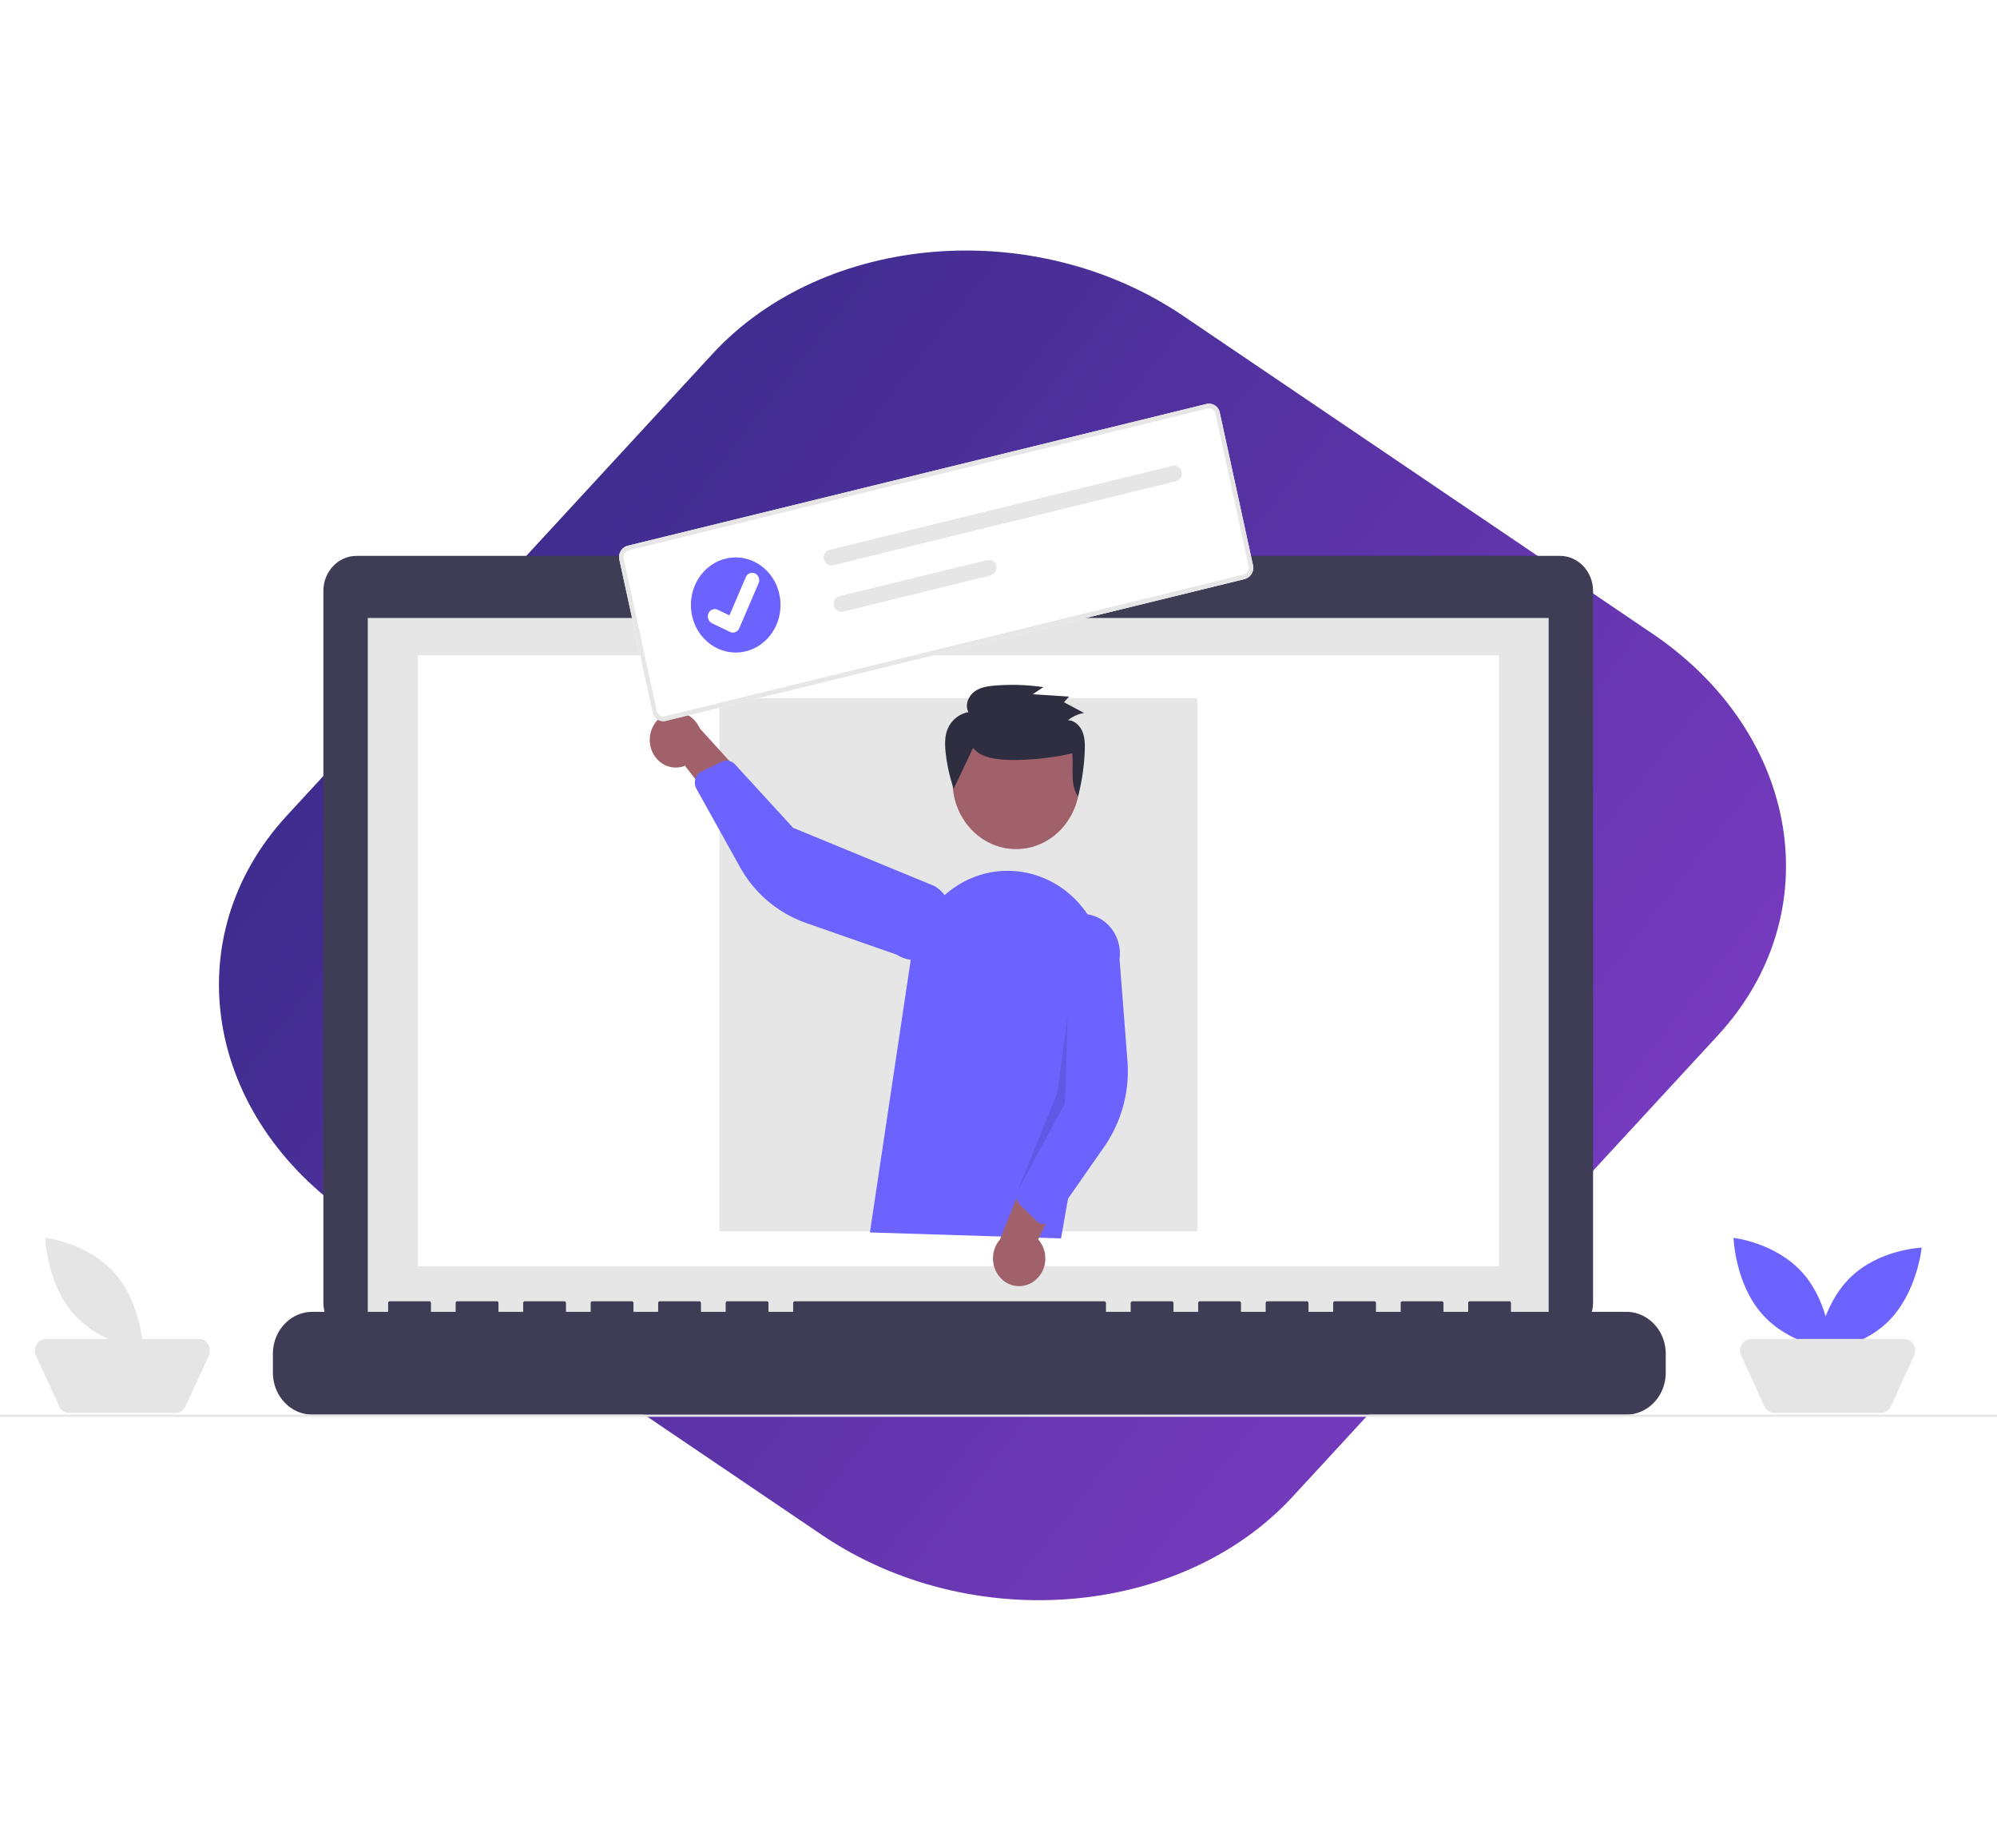 <svg xmlns="http://www.w3.org/2000/svg" xmlns:xlink="http://www.w3.org/1999/xlink" width="1464.579" height="1354.852" viewBox="0 0 1464.579 1354.852">
  <defs>
    <linearGradient id="linear-gradient" x1="0.5" x2="0.5" y2="1" gradientUnits="objectBoundingBox">
      <stop offset="0" stop-color="#3d2c8d"/>
      <stop offset="1" stop-color="#763abe"/>
    </linearGradient>
    <filter id="Path_1212" x="54.863" y="0" width="1354.852" height="1354.852" filterUnits="userSpaceOnUse">
      <feOffset dy="10" input="SourceAlpha"/>
      <feGaussianBlur stdDeviation="10" result="blur"/>
      <feFlood flood-opacity="0.557"/>
      <feComposite operator="in" in2="blur"/>
      <feComposite in="SourceGraphic"/>
    </filter>
  </defs>
  <g id="Group_7" data-name="Group 7" transform="translate(105.555 210.344)">
    <g transform="matrix(1, 0, 0, 1, -105.55, -210.34)" filter="url(#Path_1212)">
      <path id="Path_1212-2" data-name="Path 1212" d="M201.716.646,658.532,37.014c120.214,9.57,225.1,122.967,234.261,253.279l29.039,412.914C931,833.518,840.973,931.4,720.758,921.828L263.943,885.461c-120.215-9.57-225.1-122.967-234.261-253.279L.642,219.268C-8.522,88.956,81.5-8.924,201.716.646Z" transform="matrix(0.62, -0.79, 0.79, 0.62, 84.86, 746.92)" fill="url(#linear-gradient)"/>
    </g>
    <g id="digital_Marketing_illustration" data-name="digital Marketing illustration" transform="translate(-105.555 85.627)">
      <path id="Path_765" data-name="Path 765" d="M1148.194,275.021H789.061v-7.851H626.217v7.851H265.6c-13.418,0-24.295,11.537-24.295,25.769h0V822.4c0,14.232,10.877,25.769,24.295,25.769h882.589c13.417,0,24.294-11.537,24.294-25.769V300.788c0-14.228-10.875-25.765-24.292-25.766Z" transform="translate(-4.148 -163.407)" fill="#3f3d56"/>
      <rect id="Rectangle_125" data-name="Rectangle 125" width="866.036" height="518.185" transform="translate(269.734 157.151)" fill="#e6e6e6"/>
      <rect id="Rectangle_130" data-name="Rectangle 130" width="792.876" height="447.905" transform="translate(306.462 184.555)" fill="#fff"/>
      <ellipse id="Ellipse_120" data-name="Ellipse 120" cx="8.883" cy="9.422" rx="8.883" ry="9.422" transform="translate(693.128 124.177)" fill="#6c63ff"/>
      <path id="Path_766" data-name="Path 766" d="M1207,653.566h-84.519v-6.46a1.246,1.246,0,0,0-1.208-1.281H1092.3a1.246,1.246,0,0,0-1.208,1.281h0v6.46h-18.111v-6.46a1.246,1.246,0,0,0-1.208-1.281h-28.978a1.246,1.246,0,0,0-1.208,1.281h0v6.46h-18.111v-6.46a1.246,1.246,0,0,0-1.208-1.281H993.286a1.246,1.246,0,0,0-1.208,1.281h0v6.46h-18.11v-6.46a1.246,1.246,0,0,0-1.208-1.281H943.783a1.246,1.246,0,0,0-1.208,1.281h0v6.46H924.464v-6.46a1.246,1.246,0,0,0-1.208-1.281H894.279a1.246,1.246,0,0,0-1.208,1.281h0v6.46H874.959v-6.46a1.246,1.246,0,0,0-1.208-1.281H844.78a1.246,1.246,0,0,0-1.208,1.281h0v6.46H825.455v-6.46a1.246,1.246,0,0,0-1.208-1.281H597.252a1.246,1.246,0,0,0-1.208,1.281h0v6.46H577.934v-6.46a1.246,1.246,0,0,0-1.208-1.281H547.748a1.246,1.246,0,0,0-1.208,1.281h0v6.46H528.429v-6.46a1.246,1.246,0,0,0-1.208-1.281H498.245a1.246,1.246,0,0,0-1.208,1.281h0v6.46H478.925v-6.46a1.246,1.246,0,0,0-1.208-1.281H448.74a1.246,1.246,0,0,0-1.208,1.281h0v6.46H429.425v-6.46a1.246,1.246,0,0,0-1.208-1.281H399.236a1.246,1.246,0,0,0-1.208,1.281h0v6.46H379.917v-6.46a1.246,1.246,0,0,0-1.208-1.281H349.731a1.246,1.246,0,0,0-1.208,1.281h0v6.46H330.413v-6.46a1.246,1.246,0,0,0-1.208-1.281H300.221a1.246,1.246,0,0,0-1.208,1.281h0v6.46H243.478c-16,0-28.978,13.761-28.978,30.737v13.9c0,16.976,12.974,30.737,28.978,30.737H1207c16,0,28.978-13.761,28.978-30.736V684.3c0-16.976-12.974-30.737-28.978-30.737Z" transform="translate(-14.345 12.349)" fill="#3f3d56"/>
      <rect id="Rectangle_126" data-name="Rectangle 126" width="350.616" height="390.931" transform="translate(527.592 215.97)" fill="#e6e6e6"/>
      <rect id="Rectangle_128" data-name="Rectangle 128" width="1464.579" height="1.623" transform="translate(0 741.287)" fill="#e6e6e6"/>
      <path id="Path_776" data-name="Path 776" d="M1041.509,640.079c19.844,22.586,20.87,55.784,20.87,55.784s-31.148-3.423-50.992-26.009-20.87-55.784-20.87-55.784S1021.664,617.493,1041.509,640.079Z" transform="translate(280.833 -2.39)" fill="#6c63ff"/>
      <path id="Path_777" data-name="Path 777" d="M1087.206,673.059c-21.294,21.049-52.592,22.137-52.592,22.137s3.227-33.039,24.521-54.087,52.592-22.137,52.592-22.137S1108.5,652.01,1087.206,673.059Z" transform="translate(297.606 -0.115)" fill="#6c63ff"/>
      <path id="Path_778" data-name="Path 778" d="M1097.369,718.871h-78.321a7.979,7.979,0,0,1-7.2-4.78l-17.052-37.18a8.94,8.94,0,0,1,.409-8.226,7.912,7.912,0,0,1,6.8-3.988h112.426a7.913,7.913,0,0,1,6.8,3.988,8.941,8.941,0,0,1,.409,8.226l-17.052,37.181a7.979,7.979,0,0,1-7.2,4.78Z" transform="translate(282.151 21.109)" fill="#e5e5e5"/>
      <path id="Path_779" data-name="Path 779" d="M144.508,640.079c19.844,22.586,20.87,55.784,20.87,55.784s-31.148-3.423-50.993-26.009-20.87-55.784-20.87-55.784S124.664,617.493,144.508,640.079Z" transform="translate(-60.365 -2.39)" fill="#e5e5e5"/>
      <path id="Path_780" data-name="Path 780" d="M191.369,718.871H113.048a7.979,7.979,0,0,1-7.2-4.78l-17.052-37.18a8.941,8.941,0,0,1,.409-8.226A7.912,7.912,0,0,1,96,664.7H208.423a7.912,7.912,0,0,1,6.8,3.988,8.941,8.941,0,0,1,.409,8.226l-17.052,37.181a7.979,7.979,0,0,1-7.2,4.781Z" transform="translate(-62.47 21.109)" fill="#e5e5e5"/>
      <ellipse id="Ellipse_127" data-name="Ellipse 127" cx="46.597" cy="49.426" rx="46.597" ry="49.426" transform="translate(698.607 227.784)" fill="#a0616a"/>
      <path id="Path_803" data-name="Path 803" d="M531.686,695.418l30.092-200.937c3.237-21.612,15.079-40.7,32.509-52.411a68.321,68.321,0,0,1,58.567-8.763h0c35.466,10.88,57.32,48.579,50.468,87.059L671.849,699.812Z" transform="translate(106.305 -87.712)" fill="#6c63ff"/>
      <path id="Path_804" data-name="Path 804" d="M626.894,665.939a20.438,20.438,0,0,0,8.442-14.594,21.012,21.012,0,0,0-5.129-16.235l31.107-63.895-35.031,3.965-24.169,60.069a21.284,21.284,0,0,0-.43,26.99,18.426,18.426,0,0,0,25.209,3.7Z" transform="translate(131.175 -22.281)" fill="#a0616a"/>
      <path id="Path_805" data-name="Path 805" d="M628.8,679.232a8.352,8.352,0,0,1-4.6-2.316L612.3,665.25a9.477,9.477,0,0,1-2.071-10.17l23.787-59.8L630.64,477.112c2.053-15.964,15.918-27.139,30.968-24.962S687.195,469.034,685.142,485h0l5.77,74.281a97.447,97.447,0,0,1-16.956,63.181L636.86,675.652a8.446,8.446,0,0,1-6.061,3.63,7.97,7.97,0,0,1-1.995-.05Z" transform="translate(135.927 -77.673)" fill="#6c63ff"/>
      <path id="Path_806" data-name="Path 806" d="M415.051,374.889a20.227,20.227,0,0,0,9.378,13.936,18.111,18.111,0,0,0,16.094,1.322l43.344,55.3,10.215-35.764-42.725-47.027c-4.034-9.357-14.017-14.048-23.261-10.932s-14.842,13.06-13.043,23.17Z" transform="translate(61.812 -124.608)" fill="#a0616a"/>
      <path id="Path_807" data-name="Path 807" d="M439.89,386.529a8.741,8.741,0,0,1,3.806-3.593l14.77-7.076A8.212,8.212,0,0,1,468.1,377.8l42.645,46.55,103.9,42.775c13.059,8.229,17.355,26.129,9.6,39.98s-24.634,18.408-37.693,10.179h0L519.819,493.96a89.194,89.194,0,0,1-48.241-41.2l-31.716-56.971a9.551,9.551,0,0,1-.788-7.335,9.246,9.246,0,0,1,.82-1.927Z" transform="translate(70.926 -113.328)" fill="#6c63ff"/>
      <path id="Path_808" data-name="Path 808" d="M646.89,502.685l-1.9,64.4L610.044,631.5l29.183-71.788Z" transform="translate(136.11 -54.091)" opacity="0.1" style="isolation: isolate"/>
      <path id="Path_696" data-name="Path 696" d="M592.149,383.364c4.806,6.034,12.94,7.735,20.443,8.434,15.238,1.417,37.4-.879,52.287-4.529,1.063,10.927-1.835,22.708,4.232,31.7a155.4,155.4,0,0,0,4.929-33.358c.184-4.832.112-9.845-1.742-14.287s-5.9-8.213-10.553-8.252a25.693,25.693,0,0,1,11.8-5.35L658.8,349.86l3.786-4.123L635.9,344l7.73-5.21a158.123,158.123,0,0,0-35.118-1.171c-5.439.425-11.126,1.237-15.532,4.58s-6.953,9.986-4.217,14.893a20.658,20.658,0,0,0-15.538,13.076c-1.964,5.283-1.785,11.151-1.179,16.781a125,125,0,0,0,5.88,26.384" transform="translate(121.499 -130.928)" fill="#2f2e41"/>
      <path id="Path_138" data-name="Path 138" d="M857.232,324.919,432.632,428.9a8.078,8.078,0,0,1-9.678-6.415L398.637,310.763a8.6,8.6,0,0,1,6.048-10.266l424.6-103.977a8.078,8.078,0,0,1,9.678,6.415L863.28,314.654a8.6,8.6,0,0,1-6.047,10.265Z" transform="translate(55.617 -196.301)" fill="#fff"/>
      <path id="Path_138-2" data-name="Path 138" d="M857.232,324.919,432.632,428.9a8.078,8.078,0,0,1-9.678-6.415L398.637,310.763a8.6,8.6,0,0,1,6.048-10.266l424.6-103.977a8.078,8.078,0,0,1,9.678,6.415L863.28,314.654a8.6,8.6,0,0,1-6.047,10.265ZM405.411,303.834a5.159,5.159,0,0,0-3.629,6.16L426.1,421.713a4.846,4.846,0,0,0,5.808,3.849l424.6-103.977a5.158,5.158,0,0,0,3.629-6.16l-24.317-111.72a4.846,4.846,0,0,0-5.807-3.849Z" transform="translate(55.617 -196.301)" fill="#e6e6e6"/>
      <path id="Path_139" data-name="Path 139" d="M511.394,289.093a5.829,5.829,0,0,0-4.117,6.962,5.479,5.479,0,0,0,6.564,4.367l.018,0,251.66-61.627a5.83,5.83,0,0,0,4.106-6.97,5.478,5.478,0,0,0-6.571-4.355Z" transform="translate(96.967 -181.906)" fill="#e6e6e6"/>
      <path id="Path_140" data-name="Path 140" d="M516.751,301.168a5.829,5.829,0,0,0-4.117,6.962A5.479,5.479,0,0,0,519.2,312.5l.018,0,108.29-26.518a5.829,5.829,0,0,0,4.117-6.962,5.479,5.479,0,0,0-6.564-4.367l-.019,0Z" transform="translate(99.004 -160.006)" fill="#e6e6e6"/>
      <g id="Group_45" data-name="Group 45" transform="translate(506.69 112.753)">
        <ellipse id="Ellipse_18" data-name="Ellipse 18" cx="32.872" cy="34.867" rx="32.872" ry="34.867" fill="#6c63ff"/>
        <path id="Path_395" data-name="Path 395" d="M465.087,324.715a4.825,4.825,0,0,1-3.214-.322l-.063-.03-13.227-6.369a5.581,5.581,0,0,1-2.546-7.206,5.014,5.014,0,0,1,6.793-2.7l8.571,4.139L473.426,284.2a5.009,5.009,0,0,1,6.787-2.7h0l-.072.183.076-.184a5.583,5.583,0,0,1,2.541,7.2l-14.141,32.966a5.2,5.2,0,0,1-3.523,3.039Z" transform="translate(-433.14 -269.733)" fill="#fff"/>
      </g>
    </g>
  </g>
</svg>

